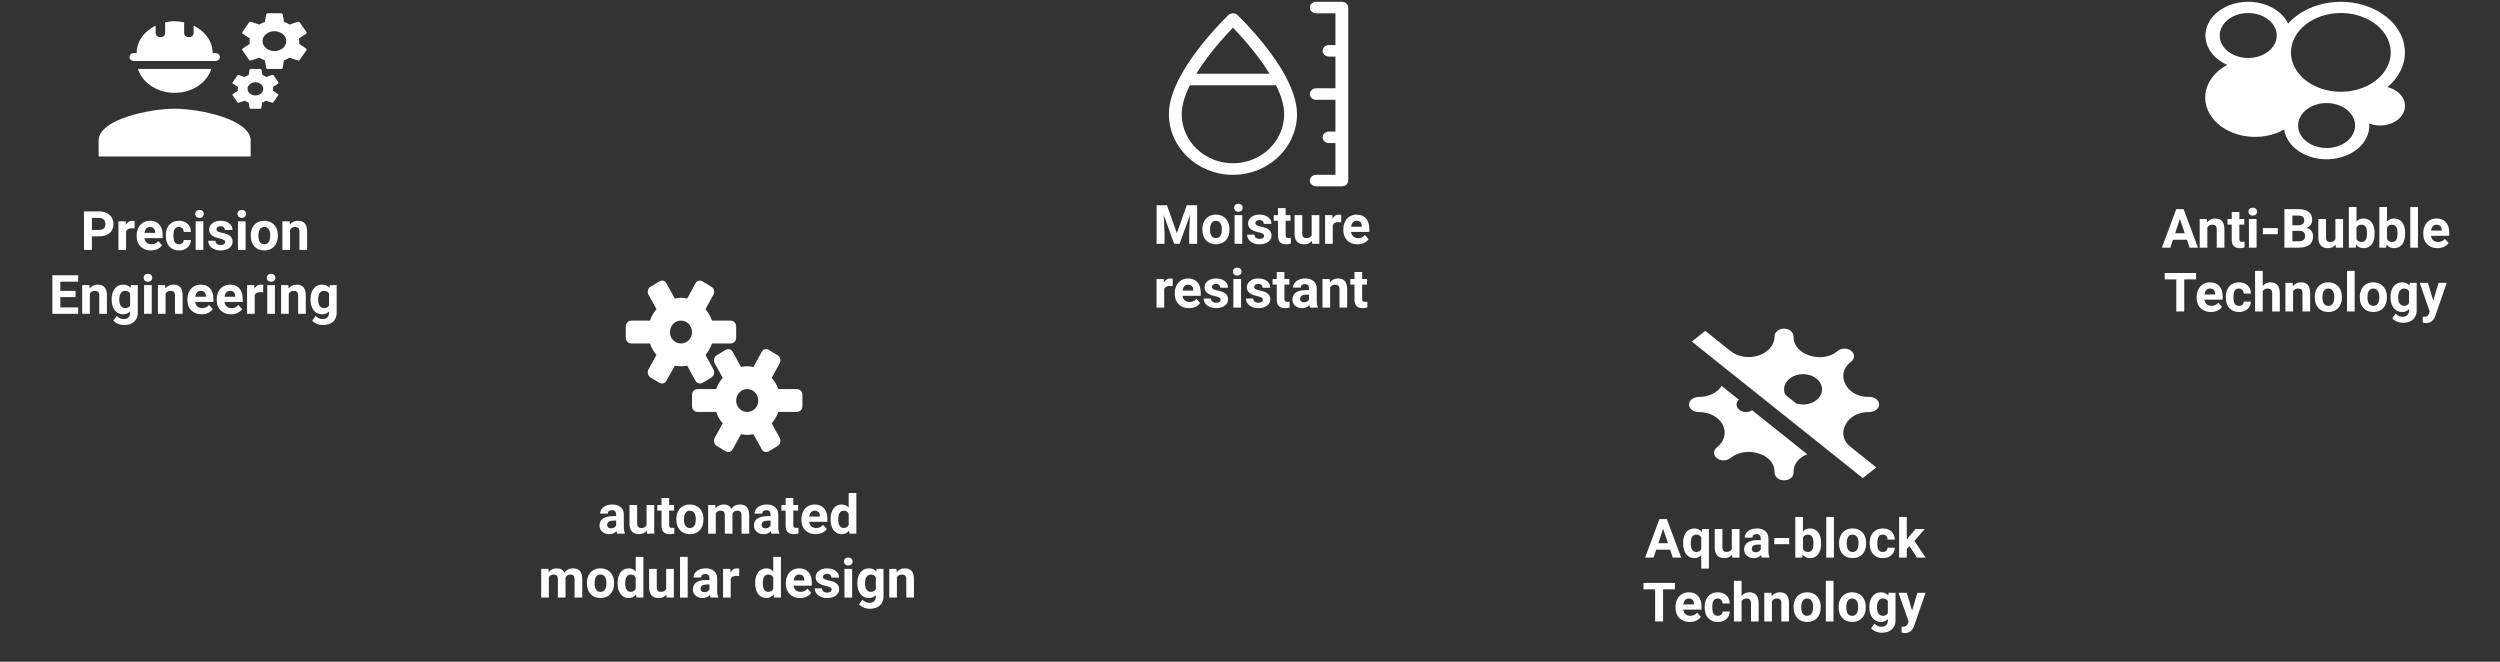 <svg width="1292" height="342" viewBox="0 0 1292 342" fill="none" xmlns="http://www.w3.org/2000/svg">
<rect x="0" y="0" width="1292" height="342" fill="#333333" stroke="none"/>
<path d="M90.254 56.194C77.144 56.194 50.971 61.702 50.971 72.635V80.856H129.538V72.635C129.538 61.702 103.365 56.194 90.254 56.194ZM154.581 22.653C154.63 22.201 154.679 21.749 154.679 21.256C154.679 20.763 154.63 20.31 154.532 19.858L158.165 17.474C158.509 17.269 158.558 16.858 158.362 16.57L154.924 11.597C154.728 11.268 154.237 11.185 153.893 11.268L149.67 12.706C148.786 12.131 147.804 11.679 146.773 11.309L146.135 7.486C146.098 7.313 145.989 7.156 145.827 7.043C145.665 6.93 145.461 6.869 145.251 6.87H138.376C137.934 6.87 137.591 7.116 137.542 7.486L136.903 11.309C135.872 11.679 134.89 12.172 134.006 12.706L129.734 11.268C129.341 11.144 128.899 11.268 128.703 11.597L125.266 16.57C125.069 16.899 125.118 17.269 125.462 17.474L129.096 19.858C128.9 20.783 128.9 21.729 129.096 22.653L125.462 25.037C125.118 25.243 125.069 25.654 125.266 25.942L128.703 30.915C128.899 31.244 129.39 31.326 129.734 31.244L134.006 29.805C134.89 30.381 135.872 30.833 136.903 31.203L137.542 35.025C137.591 35.395 137.934 35.642 138.376 35.642H145.251C145.693 35.642 146.037 35.395 146.086 35.025L146.724 31.203C147.755 30.833 148.737 30.34 149.621 29.805L153.893 31.244C154.286 31.367 154.728 31.244 154.924 30.915L158.362 25.942C158.558 25.613 158.509 25.243 158.165 25.037L154.581 22.653ZM141.814 26.394C140.186 26.394 138.625 25.852 137.473 24.889C136.322 23.925 135.676 22.619 135.676 21.256C135.676 19.893 136.322 18.586 137.473 17.623C138.625 16.659 140.186 16.118 141.814 16.118C143.442 16.118 145.003 16.659 146.154 17.623C147.305 18.586 147.952 19.893 147.952 21.256C147.952 22.619 147.305 23.925 146.154 24.889C145.003 25.852 143.442 26.394 141.814 26.394ZM143.876 42.547L141.421 38.971C141.274 38.725 140.93 38.642 140.684 38.725L137.64 39.752C137.001 39.341 136.314 39.012 135.577 38.766L135.136 36.053C135.085 35.934 134.992 35.83 134.869 35.757C134.746 35.683 134.599 35.643 134.448 35.642H129.538C129.243 35.642 128.997 35.806 128.948 36.094L128.506 38.807C127.77 39.053 127.082 39.423 126.444 39.793L123.4 38.766C123.105 38.684 122.81 38.766 122.663 39.012L120.208 42.588C120.061 42.835 120.11 43.082 120.355 43.246L122.958 44.931C122.909 45.26 122.859 45.589 122.859 45.918C122.859 46.247 122.909 46.617 122.958 46.904L120.355 48.59C120.11 48.754 120.061 49.042 120.208 49.247L122.663 52.823C122.81 53.07 123.154 53.152 123.4 53.07L126.444 52.042C127.082 52.453 127.77 52.782 128.506 53.029L128.948 55.742C128.997 56.029 129.243 56.194 129.538 56.194H134.448C134.743 56.194 135.037 56.029 135.037 55.742L135.479 53.029C136.216 52.782 136.903 52.412 137.542 52.042L140.586 53.07C140.881 53.152 141.175 53.07 141.323 52.823L143.778 49.247C143.925 49.001 143.876 48.754 143.631 48.59L141.077 46.904C141.126 46.575 141.175 46.247 141.175 45.918C141.175 45.589 141.126 45.219 141.077 44.931L143.68 43.246C143.925 43.082 143.974 42.794 143.876 42.547ZM131.993 49.329C129.734 49.329 127.917 47.767 127.917 45.918C127.917 44.027 129.783 42.506 131.993 42.506C134.203 42.506 136.068 44.068 136.068 45.918C136.068 47.809 134.252 49.329 131.993 49.329ZM69.336 31.532H111.222C112.548 31.532 113.628 30.627 113.628 29.518V29.435C113.628 28.901 113.374 28.389 112.923 28.011C112.472 27.634 111.86 27.421 111.222 27.421H109.896C109.896 21.338 105.919 16.118 100.075 13.241V17.145C100.075 18.296 98.995 19.201 97.62 19.201C96.245 19.201 95.165 18.296 95.165 17.145V11.555C93.594 11.227 91.973 10.98 90.254 10.98C88.536 10.98 86.915 11.227 85.344 11.555V17.145C85.344 18.296 84.264 19.201 82.889 19.201C81.514 19.201 80.434 18.296 80.434 17.145V13.241C74.59 16.118 70.613 21.338 70.613 27.421H69.336C69.02 27.421 68.707 27.473 68.415 27.575C68.123 27.676 67.858 27.824 67.635 28.011C67.411 28.198 67.234 28.42 67.113 28.665C66.992 28.909 66.93 29.171 66.93 29.435V29.559C66.93 30.627 68.01 31.532 69.336 31.532ZM90.254 47.973C99.388 47.973 106.999 42.712 109.209 35.642H71.3C73.51 42.712 81.121 47.973 90.254 47.973Z" fill="white"/>
<path d="M47.496 122.149V129.163H43.395V109.257H51.16C52.655 109.257 53.968 109.53 55.098 110.077C56.237 110.624 57.112 111.403 57.723 112.415C58.334 113.417 58.639 114.561 58.639 115.846C58.639 117.797 57.969 119.337 56.629 120.468C55.298 121.589 53.453 122.149 51.092 122.149H47.496ZM47.496 118.827H51.16C52.245 118.827 53.07 118.572 53.635 118.061C54.209 117.551 54.496 116.822 54.496 115.874C54.496 114.899 54.209 114.11 53.635 113.509C53.061 112.907 52.268 112.597 51.256 112.579H47.496V118.827ZM69.522 118.075C68.984 118.002 68.51 117.966 68.1 117.966C66.605 117.966 65.625 118.471 65.16 119.483V129.163H61.209V114.37H64.942L65.051 116.134C65.844 114.775 66.942 114.096 68.346 114.096C68.783 114.096 69.194 114.156 69.576 114.274L69.522 118.075ZM77.971 129.436C75.802 129.436 74.033 128.771 72.666 127.44C71.308 126.109 70.629 124.337 70.629 122.122V121.739C70.629 120.253 70.916 118.927 71.49 117.76C72.065 116.585 72.876 115.682 73.924 115.053C74.981 114.415 76.184 114.096 77.533 114.096C79.557 114.096 81.147 114.734 82.305 116.01C83.472 117.287 84.055 119.096 84.055 121.438V123.052H74.635C74.763 124.018 75.145 124.792 75.783 125.376C76.431 125.959 77.246 126.251 78.231 126.251C79.753 126.251 80.942 125.699 81.799 124.596L83.74 126.77C83.148 127.609 82.346 128.265 81.334 128.739C80.323 129.204 79.201 129.436 77.971 129.436ZM77.52 117.296C76.736 117.296 76.098 117.56 75.606 118.089C75.123 118.617 74.813 119.374 74.676 120.358H80.172V120.044C80.154 119.169 79.917 118.494 79.461 118.02C79.005 117.537 78.358 117.296 77.52 117.296ZM92.463 126.251C93.192 126.251 93.785 126.05 94.24 125.649C94.696 125.248 94.933 124.715 94.951 124.05H98.656C98.647 125.052 98.374 125.973 97.836 126.811C97.298 127.641 96.56 128.288 95.621 128.753C94.692 129.208 93.662 129.436 92.531 129.436C90.417 129.436 88.749 128.766 87.528 127.427C86.306 126.078 85.696 124.218 85.696 121.848V121.589C85.696 119.31 86.302 117.492 87.514 116.134C88.726 114.775 90.39 114.096 92.504 114.096C94.354 114.096 95.835 114.625 96.948 115.682C98.069 116.731 98.638 118.13 98.656 119.88H94.951C94.933 119.114 94.696 118.494 94.24 118.02C93.785 117.537 93.183 117.296 92.436 117.296C91.515 117.296 90.818 117.633 90.344 118.307C89.879 118.973 89.647 120.057 89.647 121.561V121.971C89.647 123.494 89.879 124.587 90.344 125.253C90.809 125.918 91.515 126.251 92.463 126.251ZM105.082 129.163H101.117V114.37H105.082V129.163ZM100.885 110.542C100.885 109.949 101.081 109.462 101.473 109.079C101.874 108.696 102.416 108.505 103.1 108.505C103.774 108.505 104.312 108.696 104.713 109.079C105.114 109.462 105.315 109.949 105.315 110.542C105.315 111.143 105.11 111.635 104.699 112.018C104.298 112.401 103.765 112.593 103.1 112.593C102.434 112.593 101.897 112.401 101.487 112.018C101.086 111.635 100.885 111.143 100.885 110.542ZM116.362 125.075C116.362 124.592 116.12 124.214 115.637 123.94C115.163 123.658 114.397 123.407 113.34 123.188C109.822 122.45 108.063 120.955 108.063 118.704C108.063 117.391 108.605 116.298 109.69 115.423C110.783 114.538 112.21 114.096 113.969 114.096C115.847 114.096 117.346 114.538 118.467 115.423C119.597 116.307 120.162 117.455 120.162 118.868H116.211C116.211 118.303 116.029 117.838 115.664 117.473C115.3 117.1 114.73 116.913 113.955 116.913C113.29 116.913 112.775 117.063 112.41 117.364C112.046 117.665 111.864 118.048 111.864 118.512C111.864 118.95 112.069 119.305 112.479 119.579C112.898 119.843 113.6 120.076 114.584 120.276C115.569 120.468 116.398 120.686 117.073 120.932C119.16 121.698 120.203 123.024 120.203 124.911C120.203 126.26 119.625 127.354 118.467 128.192C117.309 129.022 115.815 129.436 113.983 129.436C112.743 129.436 111.64 129.218 110.674 128.78C109.717 128.333 108.965 127.727 108.418 126.962C107.871 126.187 107.598 125.353 107.598 124.46H111.344C111.38 125.162 111.64 125.699 112.123 126.073C112.606 126.447 113.253 126.634 114.065 126.634C114.821 126.634 115.391 126.492 115.774 126.21C116.166 125.918 116.362 125.54 116.362 125.075ZM126.93 129.163H122.965V114.37H126.93V129.163ZM122.733 110.542C122.733 109.949 122.929 109.462 123.321 109.079C123.722 108.696 124.264 108.505 124.948 108.505C125.622 108.505 126.16 108.696 126.561 109.079C126.962 109.462 127.162 109.949 127.162 110.542C127.162 111.143 126.957 111.635 126.547 112.018C126.146 112.401 125.613 112.593 124.948 112.593C124.282 112.593 123.744 112.401 123.334 112.018C122.933 111.635 122.733 111.143 122.733 110.542ZM129.582 121.63C129.582 120.162 129.865 118.854 130.43 117.706C130.995 116.557 131.806 115.669 132.864 115.04C133.93 114.411 135.165 114.096 136.569 114.096C138.565 114.096 140.192 114.707 141.449 115.928C142.716 117.15 143.423 118.809 143.569 120.905L143.596 121.917C143.596 124.186 142.962 126.009 141.696 127.385C140.429 128.753 138.729 129.436 136.596 129.436C134.463 129.436 132.759 128.753 131.483 127.385C130.216 126.018 129.582 124.159 129.582 121.807V121.63ZM133.533 121.917C133.533 123.32 133.798 124.396 134.326 125.143C134.855 125.882 135.612 126.251 136.596 126.251C137.553 126.251 138.3 125.886 138.838 125.157C139.376 124.419 139.645 123.243 139.645 121.63C139.645 120.253 139.376 119.187 138.838 118.43C138.3 117.674 137.544 117.296 136.569 117.296C135.602 117.296 134.855 117.674 134.326 118.43C133.798 119.178 133.533 120.34 133.533 121.917ZM149.666 114.37L149.789 116.079C150.847 114.757 152.264 114.096 154.041 114.096C155.609 114.096 156.776 114.557 157.541 115.477C158.307 116.398 158.699 117.774 158.717 119.606V129.163H154.766V119.702C154.766 118.863 154.584 118.257 154.219 117.884C153.854 117.501 153.248 117.309 152.401 117.309C151.289 117.309 150.455 117.783 149.899 118.731V129.163H145.948V114.37H149.666ZM39.053 153.536H31.178V158.868H40.42V162.163H27.076V142.257H40.393V145.579H31.178V150.323H39.053V153.536ZM46.203 147.37L46.326 149.079C47.384 147.757 48.801 147.096 50.578 147.096C52.146 147.096 53.313 147.557 54.078 148.477C54.844 149.398 55.236 150.774 55.254 152.606V162.163H51.303V152.702C51.303 151.863 51.121 151.257 50.756 150.884C50.392 150.501 49.785 150.309 48.938 150.309C47.826 150.309 46.992 150.783 46.436 151.731V162.163H42.485V147.37H46.203ZM57.688 154.657C57.688 152.387 58.225 150.56 59.301 149.175C60.386 147.789 61.844 147.096 63.676 147.096C65.298 147.096 66.561 147.652 67.463 148.764L67.627 147.37H71.209V161.671C71.209 162.965 70.913 164.091 70.321 165.048C69.737 166.005 68.912 166.734 67.846 167.235C66.779 167.736 65.531 167.987 64.1 167.987C63.015 167.987 61.958 167.768 60.928 167.331C59.898 166.902 59.119 166.346 58.59 165.663L60.34 163.257C61.325 164.359 62.519 164.911 63.922 164.911C64.97 164.911 65.786 164.628 66.369 164.063C66.953 163.507 67.244 162.714 67.244 161.684V160.891C66.333 161.921 65.134 162.436 63.649 162.436C61.871 162.436 60.431 161.744 59.328 160.358C58.235 158.964 57.688 157.118 57.688 154.821V154.657ZM61.639 154.944C61.639 156.284 61.908 157.337 62.446 158.102C62.983 158.859 63.722 159.237 64.66 159.237C65.864 159.237 66.725 158.786 67.244 157.884V151.663C66.716 150.76 65.864 150.309 64.688 150.309C63.74 150.309 62.992 150.697 62.446 151.471C61.908 152.246 61.639 153.404 61.639 154.944ZM78.428 162.163H74.463V147.37H78.428V162.163ZM74.231 143.542C74.231 142.949 74.427 142.462 74.819 142.079C75.22 141.696 75.762 141.505 76.446 141.505C77.12 141.505 77.658 141.696 78.059 142.079C78.46 142.462 78.66 142.949 78.66 143.542C78.66 144.143 78.455 144.635 78.045 145.018C77.644 145.401 77.111 145.593 76.446 145.593C75.78 145.593 75.242 145.401 74.832 145.018C74.431 144.635 74.231 144.143 74.231 143.542ZM85.332 147.37L85.455 149.079C86.513 147.757 87.93 147.096 89.707 147.096C91.275 147.096 92.442 147.557 93.207 148.477C93.973 149.398 94.365 150.774 94.383 152.606V162.163H90.432V152.702C90.432 151.863 90.25 151.257 89.885 150.884C89.52 150.501 88.914 150.309 88.067 150.309C86.955 150.309 86.121 150.783 85.565 151.731V162.163H81.614V147.37H85.332ZM104.199 162.436C102.03 162.436 100.262 161.771 98.895 160.44C97.537 159.109 96.858 157.337 96.858 155.122V154.739C96.858 153.253 97.145 151.927 97.719 150.76C98.293 149.585 99.104 148.682 100.153 148.053C101.21 147.415 102.413 147.096 103.762 147.096C105.785 147.096 107.376 147.734 108.533 149.01C109.7 150.287 110.283 152.096 110.283 154.438V156.052H100.864C100.991 157.018 101.374 157.792 102.012 158.376C102.659 158.959 103.475 159.251 104.459 159.251C105.981 159.251 107.171 158.699 108.028 157.596L109.969 159.77C109.377 160.609 108.574 161.265 107.563 161.739C106.551 162.204 105.43 162.436 104.199 162.436ZM103.748 150.296C102.964 150.296 102.326 150.56 101.834 151.089C101.351 151.617 101.041 152.374 100.905 153.358H106.401V153.044C106.382 152.169 106.145 151.494 105.69 151.02C105.234 150.537 104.587 150.296 103.748 150.296ZM119.348 162.436C117.179 162.436 115.41 161.771 114.043 160.44C112.685 159.109 112.006 157.337 112.006 155.122V154.739C112.006 153.253 112.293 151.927 112.867 150.76C113.442 149.585 114.253 148.682 115.301 148.053C116.358 147.415 117.561 147.096 118.91 147.096C120.934 147.096 122.524 147.734 123.682 149.01C124.849 150.287 125.432 152.096 125.432 154.438V156.052H116.012C116.14 157.018 116.522 157.792 117.16 158.376C117.808 158.959 118.623 159.251 119.608 159.251C121.13 159.251 122.319 158.699 123.176 157.596L125.117 159.77C124.525 160.609 123.723 161.265 122.711 161.739C121.699 162.204 120.578 162.436 119.348 162.436ZM118.897 150.296C118.113 150.296 117.475 150.56 116.983 151.089C116.5 151.617 116.19 152.374 116.053 153.358H121.549V153.044C121.531 152.169 121.294 151.494 120.838 151.02C120.382 150.537 119.735 150.296 118.897 150.296ZM136 151.075C135.462 151.002 134.989 150.966 134.578 150.966C133.084 150.966 132.104 151.471 131.639 152.483V162.163H127.688V147.37H131.42L131.53 149.134C132.323 147.775 133.421 147.096 134.824 147.096C135.262 147.096 135.672 147.156 136.055 147.274L136 151.075ZM142.084 162.163H138.119V147.37H142.084V162.163ZM137.887 143.542C137.887 142.949 138.083 142.462 138.475 142.079C138.876 141.696 139.418 141.505 140.102 141.505C140.776 141.505 141.314 141.696 141.715 142.079C142.116 142.462 142.317 142.949 142.317 143.542C142.317 144.143 142.112 144.635 141.701 145.018C141.3 145.401 140.767 145.593 140.102 145.593C139.436 145.593 138.899 145.401 138.489 145.018C138.087 144.635 137.887 144.143 137.887 143.542ZM148.989 147.37L149.112 149.079C150.169 147.757 151.586 147.096 153.364 147.096C154.931 147.096 156.098 147.557 156.864 148.477C157.629 149.398 158.021 150.774 158.039 152.606V162.163H154.088V152.702C154.088 151.863 153.906 151.257 153.541 150.884C153.177 150.501 152.571 150.309 151.723 150.309C150.611 150.309 149.777 150.783 149.221 151.731V162.163H145.27V147.37H148.989ZM160.473 154.657C160.473 152.387 161.011 150.56 162.086 149.175C163.171 147.789 164.629 147.096 166.461 147.096C168.084 147.096 169.346 147.652 170.248 148.764L170.412 147.37H173.994V161.671C173.994 162.965 173.698 164.091 173.106 165.048C172.522 166.005 171.698 166.734 170.631 167.235C169.565 167.736 168.316 167.987 166.885 167.987C165.8 167.987 164.743 167.768 163.713 167.331C162.683 166.902 161.904 166.346 161.375 165.663L163.125 163.257C164.11 164.359 165.304 164.911 166.707 164.911C167.755 164.911 168.571 164.628 169.155 164.063C169.738 163.507 170.03 162.714 170.03 161.684V160.891C169.118 161.921 167.92 162.436 166.434 162.436C164.656 162.436 163.216 161.744 162.114 160.358C161.02 158.964 160.473 157.118 160.473 154.821V154.657ZM164.424 154.944C164.424 156.284 164.693 157.337 165.231 158.102C165.768 158.859 166.507 159.237 167.446 159.237C168.649 159.237 169.51 158.786 170.03 157.884V151.663C169.501 150.76 168.649 150.309 167.473 150.309C166.525 150.309 165.778 150.697 165.231 151.471C164.693 152.246 164.424 153.404 164.424 154.944Z" fill="white"/>
<path d="M603.092 106.077L608.205 120.514L613.291 106.077H618.678V125.983H614.562V120.542L614.973 111.149L609.6 125.983H606.783L601.424 111.163L601.834 120.542V125.983H597.732V106.077H603.092ZM621.385 118.45C621.385 116.983 621.667 115.675 622.232 114.526C622.797 113.378 623.609 112.489 624.666 111.86C625.732 111.231 626.967 110.917 628.371 110.917C630.367 110.917 631.994 111.527 633.252 112.749C634.519 113.97 635.225 115.629 635.371 117.725L635.398 118.737C635.398 121.007 634.765 122.83 633.498 124.206C632.231 125.573 630.531 126.257 628.398 126.257C626.266 126.257 624.561 125.573 623.285 124.206C622.018 122.839 621.385 120.979 621.385 118.628V118.45ZM625.336 118.737C625.336 120.141 625.6 121.216 626.129 121.964C626.658 122.702 627.414 123.071 628.398 123.071C629.355 123.071 630.103 122.706 630.641 121.977C631.178 121.239 631.447 120.063 631.447 118.45C631.447 117.074 631.178 116.007 630.641 115.251C630.103 114.494 629.346 114.116 628.371 114.116C627.405 114.116 626.658 114.494 626.129 115.251C625.6 115.998 625.336 117.16 625.336 118.737ZM642.002 125.983H638.037V111.19H642.002V125.983ZM637.805 107.362C637.805 106.77 638.001 106.282 638.393 105.899C638.794 105.516 639.336 105.325 640.02 105.325C640.694 105.325 641.232 105.516 641.633 105.899C642.034 106.282 642.234 106.77 642.234 107.362C642.234 107.964 642.029 108.456 641.619 108.839C641.218 109.221 640.685 109.413 640.02 109.413C639.354 109.413 638.816 109.221 638.406 108.839C638.005 108.456 637.805 107.964 637.805 107.362ZM653.281 121.895C653.281 121.412 653.04 121.034 652.557 120.76C652.083 120.478 651.317 120.227 650.26 120.009C646.742 119.27 644.982 117.775 644.982 115.524C644.982 114.212 645.525 113.118 646.609 112.243C647.703 111.359 649.13 110.917 650.889 110.917C652.766 110.917 654.266 111.359 655.387 112.243C656.517 113.127 657.082 114.275 657.082 115.688H653.131C653.131 115.123 652.949 114.658 652.584 114.294C652.219 113.92 651.65 113.733 650.875 113.733C650.21 113.733 649.695 113.884 649.33 114.184C648.965 114.485 648.783 114.868 648.783 115.333C648.783 115.77 648.988 116.126 649.398 116.399C649.818 116.663 650.52 116.896 651.504 117.096C652.488 117.288 653.318 117.507 653.992 117.753C656.079 118.518 657.123 119.844 657.123 121.731C657.123 123.08 656.544 124.174 655.387 125.012C654.229 125.842 652.734 126.257 650.902 126.257C649.663 126.257 648.56 126.038 647.594 125.6C646.637 125.154 645.885 124.548 645.338 123.782C644.791 123.007 644.518 122.173 644.518 121.28H648.264C648.3 121.982 648.56 122.52 649.043 122.893C649.526 123.267 650.173 123.454 650.984 123.454C651.741 123.454 652.311 123.313 652.693 123.03C653.085 122.738 653.281 122.36 653.281 121.895ZM664.41 107.553V111.19H666.939V114.089H664.41V121.471C664.41 122.018 664.515 122.41 664.725 122.647C664.934 122.884 665.335 123.003 665.928 123.003C666.365 123.003 666.753 122.971 667.09 122.907V125.901C666.315 126.138 665.518 126.257 664.697 126.257C661.926 126.257 660.514 124.858 660.459 122.059V114.089H658.299V111.19H660.459V107.553H664.41ZM678 124.479C677.025 125.664 675.676 126.257 673.953 126.257C672.367 126.257 671.155 125.801 670.316 124.889C669.487 123.978 669.063 122.643 669.045 120.884V111.19H672.996V120.747C672.996 122.287 673.698 123.057 675.102 123.057C676.441 123.057 677.362 122.593 677.863 121.663V111.19H681.828V125.983H678.109L678 124.479ZM693.121 114.895C692.583 114.822 692.109 114.786 691.699 114.786C690.204 114.786 689.225 115.292 688.76 116.303V125.983H684.809V111.19H688.541L688.65 112.954C689.443 111.596 690.542 110.917 691.945 110.917C692.383 110.917 692.793 110.976 693.176 111.094L693.121 114.895ZM701.57 126.257C699.401 126.257 697.633 125.591 696.266 124.26C694.908 122.93 694.228 121.157 694.228 118.942V118.559C694.228 117.074 694.516 115.747 695.09 114.581C695.664 113.405 696.475 112.503 697.523 111.874C698.581 111.236 699.784 110.917 701.133 110.917C703.156 110.917 704.747 111.555 705.904 112.831C707.071 114.107 707.654 115.916 707.654 118.259V119.872H698.234C698.362 120.838 698.745 121.613 699.383 122.196C700.03 122.779 700.846 123.071 701.83 123.071C703.352 123.071 704.542 122.52 705.398 121.417L707.34 123.591C706.747 124.429 705.945 125.085 704.934 125.559C703.922 126.024 702.801 126.257 701.57 126.257ZM701.119 114.116C700.335 114.116 699.697 114.38 699.205 114.909C698.722 115.438 698.412 116.194 698.275 117.178H703.771V116.864C703.753 115.989 703.516 115.315 703.061 114.841C702.605 114.358 701.958 114.116 701.119 114.116ZM606.01 147.895C605.472 147.822 604.998 147.786 604.588 147.786C603.093 147.786 602.113 148.292 601.648 149.303V158.983H597.697V144.19H601.43L601.539 145.954C602.332 144.596 603.43 143.917 604.834 143.917C605.271 143.917 605.682 143.976 606.064 144.094L606.01 147.895ZM614.459 159.257C612.29 159.257 610.521 158.591 609.154 157.26C607.796 155.93 607.117 154.157 607.117 151.942V151.559C607.117 150.074 607.404 148.747 607.978 147.581C608.553 146.405 609.364 145.503 610.412 144.874C611.469 144.236 612.672 143.917 614.021 143.917C616.045 143.917 617.635 144.555 618.793 145.831C619.96 147.107 620.543 148.916 620.543 151.259V152.872H611.123C611.251 153.838 611.633 154.613 612.271 155.196C612.919 155.779 613.734 156.071 614.719 156.071C616.241 156.071 617.43 155.52 618.287 154.417L620.228 156.591C619.636 157.429 618.834 158.085 617.822 158.559C616.811 159.024 615.689 159.257 614.459 159.257ZM614.008 147.116C613.224 147.116 612.586 147.38 612.094 147.909C611.611 148.438 611.301 149.194 611.164 150.178H616.66V149.864C616.642 148.989 616.405 148.315 615.949 147.841C615.493 147.358 614.846 147.116 614.008 147.116ZM630.811 154.895C630.811 154.412 630.569 154.034 630.086 153.76C629.612 153.478 628.846 153.227 627.789 153.009C624.271 152.27 622.512 150.775 622.512 148.524C622.512 147.212 623.054 146.118 624.139 145.243C625.232 144.359 626.659 143.917 628.418 143.917C630.296 143.917 631.795 144.359 632.916 145.243C634.046 146.127 634.611 147.275 634.611 148.688H630.66C630.66 148.123 630.478 147.658 630.113 147.294C629.749 146.92 629.179 146.733 628.404 146.733C627.739 146.733 627.224 146.884 626.859 147.184C626.495 147.485 626.312 147.868 626.312 148.333C626.312 148.77 626.518 149.126 626.928 149.399C627.347 149.663 628.049 149.896 629.033 150.096C630.018 150.288 630.847 150.507 631.521 150.753C633.609 151.518 634.652 152.844 634.652 154.731C634.652 156.08 634.074 157.174 632.916 158.012C631.758 158.842 630.264 159.257 628.432 159.257C627.192 159.257 626.089 159.038 625.123 158.6C624.166 158.154 623.414 157.548 622.867 156.782C622.32 156.007 622.047 155.173 622.047 154.28H625.793C625.829 154.982 626.089 155.52 626.572 155.893C627.055 156.267 627.702 156.454 628.514 156.454C629.27 156.454 629.84 156.313 630.223 156.03C630.615 155.738 630.811 155.36 630.811 154.895ZM641.379 158.983H637.414V144.19H641.379V158.983ZM637.182 140.362C637.182 139.77 637.378 139.282 637.77 138.899C638.171 138.516 638.713 138.325 639.396 138.325C640.071 138.325 640.609 138.516 641.01 138.899C641.411 139.282 641.611 139.77 641.611 140.362C641.611 140.964 641.406 141.456 640.996 141.839C640.595 142.221 640.062 142.413 639.396 142.413C638.731 142.413 638.193 142.221 637.783 141.839C637.382 141.456 637.182 140.964 637.182 140.362ZM652.658 154.895C652.658 154.412 652.417 154.034 651.934 153.76C651.46 153.478 650.694 153.227 649.637 153.009C646.118 152.27 644.359 150.775 644.359 148.524C644.359 147.212 644.902 146.118 645.986 145.243C647.08 144.359 648.506 143.917 650.266 143.917C652.143 143.917 653.643 144.359 654.764 145.243C655.894 146.127 656.459 147.275 656.459 148.688H652.508C652.508 148.123 652.325 147.658 651.961 147.294C651.596 146.92 651.027 146.733 650.252 146.733C649.587 146.733 649.072 146.884 648.707 147.184C648.342 147.485 648.16 147.868 648.16 148.333C648.16 148.77 648.365 149.126 648.775 149.399C649.195 149.663 649.896 149.896 650.881 150.096C651.865 150.288 652.695 150.507 653.369 150.753C655.456 151.518 656.5 152.844 656.5 154.731C656.5 156.08 655.921 157.174 654.764 158.012C653.606 158.842 652.111 159.257 650.279 159.257C649.04 159.257 647.937 159.038 646.971 158.6C646.014 158.154 645.262 157.548 644.715 156.782C644.168 156.007 643.895 155.173 643.895 154.28H647.641C647.677 154.982 647.937 155.52 648.42 155.893C648.903 156.267 649.55 156.454 650.361 156.454C651.118 156.454 651.687 156.313 652.07 156.03C652.462 155.738 652.658 155.36 652.658 154.895ZM663.787 140.553V144.19H666.316V147.089H663.787V154.471C663.787 155.018 663.892 155.41 664.102 155.647C664.311 155.884 664.712 156.003 665.305 156.003C665.742 156.003 666.13 155.971 666.467 155.907V158.901C665.692 159.138 664.895 159.257 664.074 159.257C661.303 159.257 659.891 157.858 659.836 155.059V147.089H657.676V144.19H659.836V140.553H663.787ZM677.09 158.983C676.908 158.628 676.775 158.186 676.693 157.657C675.736 158.723 674.492 159.257 672.961 159.257C671.512 159.257 670.309 158.837 669.352 157.999C668.404 157.16 667.93 156.103 667.93 154.827C667.93 153.259 668.508 152.056 669.666 151.218C670.833 150.379 672.514 149.955 674.711 149.946H676.529V149.098C676.529 148.415 676.352 147.868 675.996 147.458C675.65 147.048 675.098 146.843 674.342 146.843C673.676 146.843 673.152 147.002 672.77 147.321C672.396 147.64 672.209 148.078 672.209 148.634H668.258C668.258 147.777 668.522 146.984 669.051 146.255C669.579 145.525 670.327 144.956 671.293 144.546C672.259 144.126 673.344 143.917 674.547 143.917C676.37 143.917 677.814 144.377 678.881 145.298C679.956 146.209 680.494 147.494 680.494 149.153V155.565C680.503 156.969 680.699 158.031 681.082 158.751V158.983H677.09ZM673.822 156.235C674.406 156.235 674.943 156.108 675.436 155.852C675.928 155.588 676.292 155.237 676.529 154.8V152.257H675.053C673.075 152.257 672.022 152.94 671.895 154.307L671.881 154.54C671.881 155.032 672.054 155.438 672.4 155.757C672.747 156.076 673.221 156.235 673.822 156.235ZM687.166 144.19L687.289 145.899C688.346 144.578 689.764 143.917 691.541 143.917C693.109 143.917 694.275 144.377 695.041 145.298C695.807 146.218 696.199 147.594 696.217 149.427V158.983H692.266V149.522C692.266 148.684 692.083 148.078 691.719 147.704C691.354 147.321 690.748 147.13 689.9 147.13C688.788 147.13 687.954 147.604 687.398 148.552V158.983H683.447V144.19H687.166ZM703.955 140.553V144.19H706.484V147.089H703.955V154.471C703.955 155.018 704.06 155.41 704.27 155.647C704.479 155.884 704.88 156.003 705.473 156.003C705.91 156.003 706.297 155.971 706.635 155.907V158.901C705.86 159.138 705.062 159.257 704.242 159.257C701.471 159.257 700.059 157.858 700.004 155.059V147.089H697.844V144.19H700.004V140.553H703.955Z" fill="white"/>
<g clip-path="url(#clip0)">
<path d="M680.223 0.919C679.345 0.919 678.503 1.233 677.882 1.792C677.261 2.351 676.912 3.109 676.912 3.9C676.912 4.69 677.261 5.448 677.882 6.007C678.503 6.566 679.345 6.88 680.223 6.88H690.154V23.274H686.844C685.966 23.274 685.124 23.588 684.503 24.147C683.882 24.706 683.533 25.465 683.533 26.255C683.533 27.046 683.882 27.804 684.503 28.363C685.124 28.922 685.966 29.236 686.844 29.236H690.154V45.63H680.223C679.345 45.63 678.503 45.944 677.882 46.503C677.261 47.062 676.912 47.82 676.912 48.61C676.912 49.401 677.261 50.159 677.882 50.718C678.503 51.277 679.345 51.591 680.223 51.591H690.154V67.985H686.844C685.966 67.985 685.124 68.299 684.503 68.858C683.882 69.417 683.533 70.175 683.533 70.966C683.533 71.756 683.882 72.514 684.503 73.073C685.124 73.632 685.966 73.946 686.844 73.946H690.154V90.34H680.223C679.345 90.34 678.503 90.654 677.882 91.213C677.261 91.772 676.912 92.531 676.912 93.321C676.912 94.112 677.261 94.87 677.882 95.429C678.503 95.988 679.345 96.302 680.223 96.302H693.464C694.342 96.302 695.184 95.988 695.805 95.429C696.426 94.87 696.775 94.112 696.775 93.321V3.9C696.775 3.109 696.426 2.351 695.805 1.792C695.184 1.233 694.342 0.919 693.464 0.919L680.223 0.919ZM637.188 9.861L639.598 7.816C639.288 7.52 638.915 7.285 638.5 7.123C638.086 6.962 637.639 6.879 637.188 6.879C636.736 6.879 636.29 6.962 635.875 7.123C635.461 7.285 635.087 7.52 634.778 7.816L634.765 7.828L634.725 7.87L634.579 8.007L634.05 8.532C631.122 11.457 628.309 14.473 625.615 17.575C620.523 23.435 614.267 31.436 609.824 39.793C606.52 46.011 604.084 52.676 604.084 58.941C604.084 76.116 618.729 90.34 637.188 90.34C655.647 90.34 670.292 76.116 670.292 58.941C670.292 52.682 667.855 46.011 664.551 39.793C660.109 31.436 653.852 23.435 648.761 17.575C645.905 14.288 642.914 11.096 639.796 8.007L639.651 7.87L639.611 7.828L639.598 7.822L637.188 9.861ZM637.188 9.861L634.778 7.816L637.188 9.861ZM637.082 14.428L637.188 14.314L637.294 14.428C638.883 16.061 641.081 18.404 643.544 21.247C647.589 25.903 652.283 31.835 656.13 38.1H618.252C622.092 31.835 626.793 25.903 630.832 21.247C633.301 18.404 635.506 16.061 637.089 14.428H637.082ZM610.705 58.941C610.705 54.441 612.32 49.332 614.929 44.062H659.447C662.062 49.332 663.671 54.441 663.671 58.941C663.671 73.153 651.634 84.379 637.188 84.379C622.741 84.379 610.705 73.153 610.705 58.941Z" fill="white"/>
</g>
<path d="M318.982 275.791C318.8 275.436 318.668 274.993 318.586 274.465C317.629 275.531 316.385 276.064 314.853 276.064C313.404 276.064 312.201 275.645 311.244 274.807C310.296 273.968 309.822 272.911 309.822 271.635C309.822 270.067 310.401 268.864 311.559 268.025C312.725 267.187 314.407 266.763 316.603 266.754H318.422V265.906C318.422 265.223 318.244 264.676 317.889 264.266C317.542 263.855 316.991 263.65 316.234 263.65C315.569 263.65 315.045 263.81 314.662 264.129C314.288 264.448 314.102 264.885 314.102 265.441H310.15C310.15 264.585 310.415 263.792 310.943 263.062C311.472 262.333 312.219 261.764 313.186 261.354C314.152 260.934 315.236 260.725 316.439 260.725C318.262 260.725 319.707 261.185 320.773 262.105C321.849 263.017 322.387 264.302 322.387 265.961V272.373C322.396 273.777 322.592 274.839 322.975 275.559V275.791H318.982ZM315.715 273.043C316.298 273.043 316.836 272.915 317.328 272.66C317.82 272.396 318.185 272.045 318.422 271.607V269.064H316.945C314.967 269.064 313.915 269.748 313.787 271.115L313.773 271.348C313.773 271.84 313.947 272.245 314.293 272.564C314.639 272.883 315.113 273.043 315.715 273.043ZM334.281 274.287C333.306 275.472 331.957 276.064 330.234 276.064C328.648 276.064 327.436 275.609 326.598 274.697C325.768 273.786 325.344 272.451 325.326 270.691V260.998H329.277V270.555C329.277 272.095 329.979 272.865 331.383 272.865C332.723 272.865 333.643 272.4 334.145 271.471V260.998H338.109V275.791H334.391L334.281 274.287ZM345.82 257.361V260.998H348.35V263.896H345.82V271.279C345.82 271.826 345.925 272.218 346.135 272.455C346.344 272.692 346.745 272.811 347.338 272.811C347.775 272.811 348.163 272.779 348.5 272.715V275.709C347.725 275.946 346.928 276.064 346.107 276.064C343.337 276.064 341.924 274.665 341.869 271.867V263.896H339.709V260.998H341.869V257.361H345.82ZM349.525 268.258C349.525 266.79 349.808 265.482 350.373 264.334C350.938 263.186 351.749 262.297 352.807 261.668C353.873 261.039 355.108 260.725 356.512 260.725C358.508 260.725 360.135 261.335 361.393 262.557C362.659 263.778 363.366 265.437 363.512 267.533L363.539 268.545C363.539 270.814 362.906 272.637 361.639 274.014C360.372 275.381 358.672 276.064 356.539 276.064C354.406 276.064 352.702 275.381 351.426 274.014C350.159 272.646 349.525 270.787 349.525 268.436V268.258ZM353.477 268.545C353.477 269.949 353.741 271.024 354.27 271.771C354.798 272.51 355.555 272.879 356.539 272.879C357.496 272.879 358.243 272.514 358.781 271.785C359.319 271.047 359.588 269.871 359.588 268.258C359.588 266.882 359.319 265.815 358.781 265.059C358.243 264.302 357.487 263.924 356.512 263.924C355.546 263.924 354.798 264.302 354.27 265.059C353.741 265.806 353.477 266.968 353.477 268.545ZM369.678 260.998L369.801 262.652C370.849 261.367 372.266 260.725 374.053 260.725C375.958 260.725 377.266 261.477 377.977 262.98C379.016 261.477 380.497 260.725 382.42 260.725C384.024 260.725 385.218 261.194 386.002 262.133C386.786 263.062 387.178 264.466 387.178 266.344V275.791H383.213V266.357C383.213 265.519 383.049 264.908 382.721 264.525C382.393 264.133 381.814 263.938 380.984 263.938C379.799 263.938 378.979 264.503 378.523 265.633L378.537 275.791H374.586V266.371C374.586 265.514 374.417 264.895 374.08 264.512C373.743 264.129 373.169 263.938 372.357 263.938C371.236 263.938 370.425 264.402 369.924 265.332V275.791H365.973V260.998H369.678ZM398.799 275.791C398.617 275.436 398.484 274.993 398.402 274.465C397.445 275.531 396.201 276.064 394.67 276.064C393.221 276.064 392.018 275.645 391.061 274.807C390.113 273.968 389.639 272.911 389.639 271.635C389.639 270.067 390.217 268.864 391.375 268.025C392.542 267.187 394.223 266.763 396.42 266.754H398.238V265.906C398.238 265.223 398.061 264.676 397.705 264.266C397.359 263.855 396.807 263.65 396.051 263.65C395.385 263.65 394.861 263.81 394.478 264.129C394.105 264.448 393.918 264.885 393.918 265.441H389.967C389.967 264.585 390.231 263.792 390.76 263.062C391.288 262.333 392.036 261.764 393.002 261.354C393.968 260.934 395.053 260.725 396.256 260.725C398.079 260.725 399.523 261.185 400.59 262.105C401.665 263.017 402.203 264.302 402.203 265.961V272.373C402.212 273.777 402.408 274.839 402.791 275.559V275.791H398.799ZM395.531 273.043C396.115 273.043 396.652 272.915 397.145 272.66C397.637 272.396 398.001 272.045 398.238 271.607V269.064H396.762C394.784 269.064 393.731 269.748 393.603 271.115L393.59 271.348C393.59 271.84 393.763 272.245 394.109 272.564C394.456 272.883 394.93 273.043 395.531 273.043ZM409.969 257.361V260.998H412.498V263.896H409.969V271.279C409.969 271.826 410.074 272.218 410.283 272.455C410.493 272.692 410.894 272.811 411.486 272.811C411.924 272.811 412.311 272.779 412.648 272.715V275.709C411.874 275.946 411.076 276.064 410.256 276.064C407.485 276.064 406.072 274.665 406.018 271.867V263.896H403.857V260.998H406.018V257.361H409.969ZM421.508 276.064C419.339 276.064 417.57 275.399 416.203 274.068C414.845 272.738 414.166 270.965 414.166 268.75V268.367C414.166 266.882 414.453 265.555 415.027 264.389C415.602 263.213 416.413 262.311 417.461 261.682C418.518 261.044 419.721 260.725 421.07 260.725C423.094 260.725 424.684 261.363 425.842 262.639C427.008 263.915 427.592 265.724 427.592 268.066V269.68H418.172C418.299 270.646 418.682 271.421 419.32 272.004C419.967 272.587 420.783 272.879 421.768 272.879C423.29 272.879 424.479 272.327 425.336 271.225L427.277 273.398C426.685 274.237 425.883 274.893 424.871 275.367C423.859 275.832 422.738 276.064 421.508 276.064ZM421.057 263.924C420.273 263.924 419.635 264.188 419.143 264.717C418.659 265.245 418.35 266.002 418.213 266.986H423.709V266.672C423.691 265.797 423.454 265.122 422.998 264.648C422.542 264.165 421.895 263.924 421.057 263.924ZM429.232 268.285C429.232 265.979 429.747 264.143 430.777 262.775C431.816 261.408 433.234 260.725 435.029 260.725C436.469 260.725 437.659 261.262 438.598 262.338V254.791H442.562V275.791H438.994L438.803 274.219C437.818 275.449 436.551 276.064 435.002 276.064C433.261 276.064 431.862 275.381 430.805 274.014C429.756 272.637 429.232 270.728 429.232 268.285ZM433.184 268.572C433.184 269.958 433.425 271.02 433.908 271.758C434.391 272.496 435.093 272.865 436.014 272.865C437.235 272.865 438.096 272.35 438.598 271.32V265.482C438.105 264.452 437.253 263.938 436.041 263.938C434.136 263.938 433.184 265.482 433.184 268.572ZM283.4 293.998L283.523 295.652C284.572 294.367 285.989 293.725 287.775 293.725C289.68 293.725 290.988 294.477 291.699 295.98C292.738 294.477 294.219 293.725 296.143 293.725C297.747 293.725 298.941 294.194 299.725 295.133C300.508 296.062 300.9 297.466 300.9 299.344V308.791H296.936V299.357C296.936 298.519 296.771 297.908 296.443 297.525C296.115 297.133 295.536 296.938 294.707 296.938C293.522 296.938 292.702 297.503 292.246 298.633L292.26 308.791H288.309V299.371C288.309 298.514 288.14 297.895 287.803 297.512C287.465 297.129 286.891 296.938 286.08 296.938C284.959 296.938 284.148 297.402 283.646 298.332V308.791H279.695V293.998H283.4ZM303.334 301.258C303.334 299.79 303.617 298.482 304.182 297.334C304.747 296.186 305.558 295.297 306.615 294.668C307.682 294.039 308.917 293.725 310.32 293.725C312.316 293.725 313.943 294.335 315.201 295.557C316.468 296.778 317.174 298.437 317.32 300.533L317.348 301.545C317.348 303.814 316.714 305.637 315.447 307.014C314.18 308.381 312.48 309.064 310.348 309.064C308.215 309.064 306.51 308.381 305.234 307.014C303.967 305.646 303.334 303.787 303.334 301.436V301.258ZM307.285 301.545C307.285 302.949 307.549 304.024 308.078 304.771C308.607 305.51 309.363 305.879 310.348 305.879C311.305 305.879 312.052 305.514 312.59 304.785C313.128 304.047 313.396 302.871 313.396 301.258C313.396 299.882 313.128 298.815 312.59 298.059C312.052 297.302 311.296 296.924 310.32 296.924C309.354 296.924 308.607 297.302 308.078 298.059C307.549 298.806 307.285 299.968 307.285 301.545ZM319.166 301.285C319.166 298.979 319.681 297.143 320.711 295.775C321.75 294.408 323.167 293.725 324.963 293.725C326.403 293.725 327.592 294.262 328.531 295.338V287.791H332.496V308.791H328.928L328.736 307.219C327.752 308.449 326.485 309.064 324.936 309.064C323.195 309.064 321.796 308.381 320.738 307.014C319.69 305.637 319.166 303.728 319.166 301.285ZM323.117 301.572C323.117 302.958 323.359 304.02 323.842 304.758C324.325 305.496 325.027 305.865 325.947 305.865C327.169 305.865 328.03 305.35 328.531 304.32V298.482C328.039 297.452 327.187 296.938 325.975 296.938C324.07 296.938 323.117 298.482 323.117 301.572ZM344.418 307.287C343.443 308.472 342.094 309.064 340.371 309.064C338.785 309.064 337.573 308.609 336.734 307.697C335.905 306.786 335.481 305.451 335.463 303.691V293.998H339.414V303.555C339.414 305.095 340.116 305.865 341.52 305.865C342.859 305.865 343.78 305.4 344.281 304.471V293.998H348.246V308.791H344.527L344.418 307.287ZM355.396 308.791H351.432V287.791H355.396V308.791ZM367.236 308.791C367.054 308.436 366.922 307.993 366.84 307.465C365.883 308.531 364.639 309.064 363.107 309.064C361.658 309.064 360.455 308.645 359.498 307.807C358.55 306.968 358.076 305.911 358.076 304.635C358.076 303.067 358.655 301.864 359.812 301.025C360.979 300.187 362.661 299.763 364.857 299.754H366.676V298.906C366.676 298.223 366.498 297.676 366.143 297.266C365.796 296.855 365.245 296.65 364.488 296.65C363.823 296.65 363.299 296.81 362.916 297.129C362.542 297.448 362.355 297.885 362.355 298.441H358.404C358.404 297.585 358.669 296.792 359.197 296.062C359.726 295.333 360.473 294.764 361.439 294.354C362.406 293.934 363.49 293.725 364.693 293.725C366.516 293.725 367.961 294.185 369.027 295.105C370.103 296.017 370.641 297.302 370.641 298.961V305.373C370.65 306.777 370.846 307.839 371.228 308.559V308.791H367.236ZM363.969 306.043C364.552 306.043 365.09 305.915 365.582 305.66C366.074 305.396 366.439 305.045 366.676 304.607V302.064H365.199C363.221 302.064 362.169 302.748 362.041 304.115L362.027 304.348C362.027 304.84 362.2 305.245 362.547 305.564C362.893 305.883 363.367 306.043 363.969 306.043ZM381.988 297.703C381.45 297.63 380.977 297.594 380.566 297.594C379.072 297.594 378.092 298.1 377.627 299.111V308.791H373.676V293.998H377.408L377.518 295.762C378.311 294.404 379.409 293.725 380.812 293.725C381.25 293.725 381.66 293.784 382.043 293.902L381.988 297.703ZM390.26 301.285C390.26 298.979 390.775 297.143 391.805 295.775C392.844 294.408 394.261 293.725 396.057 293.725C397.497 293.725 398.686 294.262 399.625 295.338V287.791H403.59V308.791H400.021L399.83 307.219C398.846 308.449 397.579 309.064 396.029 309.064C394.288 309.064 392.889 308.381 391.832 307.014C390.784 305.637 390.26 303.728 390.26 301.285ZM394.211 301.572C394.211 302.958 394.452 304.02 394.936 304.758C395.419 305.496 396.12 305.865 397.041 305.865C398.262 305.865 399.124 305.35 399.625 304.32V298.482C399.133 297.452 398.281 296.938 397.068 296.938C395.163 296.938 394.211 298.482 394.211 301.572ZM413.461 309.064C411.292 309.064 409.523 308.399 408.156 307.068C406.798 305.738 406.119 303.965 406.119 301.75V301.367C406.119 299.882 406.406 298.555 406.98 297.389C407.555 296.213 408.366 295.311 409.414 294.682C410.471 294.044 411.674 293.725 413.023 293.725C415.047 293.725 416.637 294.363 417.795 295.639C418.962 296.915 419.545 298.724 419.545 301.066V302.68H410.125C410.253 303.646 410.635 304.421 411.273 305.004C411.921 305.587 412.736 305.879 413.721 305.879C415.243 305.879 416.432 305.327 417.289 304.225L419.23 306.398C418.638 307.237 417.836 307.893 416.824 308.367C415.812 308.832 414.691 309.064 413.461 309.064ZM413.01 296.924C412.226 296.924 411.588 297.188 411.096 297.717C410.613 298.245 410.303 299.002 410.166 299.986H415.662V299.672C415.644 298.797 415.407 298.122 414.951 297.648C414.495 297.165 413.848 296.924 413.01 296.924ZM429.812 304.703C429.812 304.22 429.571 303.842 429.088 303.568C428.614 303.286 427.848 303.035 426.791 302.816C423.273 302.078 421.514 300.583 421.514 298.332C421.514 297.02 422.056 295.926 423.141 295.051C424.234 294.167 425.661 293.725 427.42 293.725C429.297 293.725 430.797 294.167 431.918 295.051C433.048 295.935 433.613 297.083 433.613 298.496H429.662C429.662 297.931 429.48 297.466 429.115 297.102C428.751 296.728 428.181 296.541 427.406 296.541C426.741 296.541 426.226 296.691 425.861 296.992C425.497 297.293 425.314 297.676 425.314 298.141C425.314 298.578 425.52 298.934 425.93 299.207C426.349 299.471 427.051 299.704 428.035 299.904C429.02 300.096 429.849 300.314 430.523 300.561C432.611 301.326 433.654 302.652 433.654 304.539C433.654 305.888 433.075 306.982 431.918 307.82C430.76 308.65 429.266 309.064 427.434 309.064C426.194 309.064 425.091 308.846 424.125 308.408C423.168 307.962 422.416 307.355 421.869 306.59C421.322 305.815 421.049 304.981 421.049 304.088H424.795C424.831 304.79 425.091 305.327 425.574 305.701C426.057 306.075 426.704 306.262 427.516 306.262C428.272 306.262 428.842 306.12 429.225 305.838C429.617 305.546 429.812 305.168 429.812 304.703ZM440.381 308.791H436.416V293.998H440.381V308.791ZM436.184 290.17C436.184 289.577 436.38 289.09 436.771 288.707C437.172 288.324 437.715 288.133 438.398 288.133C439.073 288.133 439.611 288.324 440.012 288.707C440.413 289.09 440.613 289.577 440.613 290.17C440.613 290.771 440.408 291.264 439.998 291.646C439.597 292.029 439.064 292.221 438.398 292.221C437.733 292.221 437.195 292.029 436.785 291.646C436.384 291.264 436.184 290.771 436.184 290.17ZM443.074 301.285C443.074 299.016 443.612 297.188 444.687 295.803C445.772 294.417 447.23 293.725 449.062 293.725C450.685 293.725 451.947 294.281 452.85 295.393L453.014 293.998H456.596V308.299C456.596 309.593 456.299 310.719 455.707 311.676C455.124 312.633 454.299 313.362 453.232 313.863C452.166 314.365 450.917 314.615 449.486 314.615C448.402 314.615 447.344 314.396 446.314 313.959C445.284 313.531 444.505 312.975 443.977 312.291L445.727 309.885C446.711 310.988 447.905 311.539 449.309 311.539C450.357 311.539 451.172 311.257 451.756 310.691C452.339 310.135 452.631 309.342 452.631 308.312V307.52C451.719 308.549 450.521 309.064 449.035 309.064C447.258 309.064 445.818 308.372 444.715 306.986C443.621 305.592 443.074 303.746 443.074 301.449V301.285ZM447.025 301.572C447.025 302.912 447.294 303.965 447.832 304.73C448.37 305.487 449.108 305.865 450.047 305.865C451.25 305.865 452.111 305.414 452.631 304.512V298.291C452.102 297.389 451.25 296.938 450.074 296.938C449.126 296.938 448.379 297.325 447.832 298.1C447.294 298.874 447.025 300.032 447.025 301.572ZM463.281 293.998L463.404 295.707C464.462 294.385 465.879 293.725 467.656 293.725C469.224 293.725 470.391 294.185 471.156 295.105C471.922 296.026 472.314 297.402 472.332 299.234V308.791H468.381V299.33C468.381 298.492 468.199 297.885 467.834 297.512C467.469 297.129 466.863 296.938 466.016 296.938C464.904 296.938 464.07 297.411 463.514 298.359V308.791H459.562V293.998H463.281Z" fill="white"/>
<path d="M411.832 212.873H402.205C401.492 215.022 400.363 216.988 398.817 218.769L403.007 226.417C403.364 227.154 403.438 227.891 403.23 228.628C403.022 229.365 402.621 229.948 402.027 230.378L397.302 233.234C396.648 233.603 395.965 233.695 395.252 233.511C394.538 233.327 394.004 232.866 393.647 232.129L389.368 224.39C388.18 224.635 387.11 224.758 386.159 224.758C385.208 224.758 384.138 224.635 382.95 224.39L378.671 232.129C378.314 232.866 377.779 233.327 377.066 233.511C376.353 233.695 375.67 233.603 375.016 233.234L370.291 230.378C369.697 229.948 369.296 229.365 369.088 228.628C368.88 227.891 368.954 227.154 369.311 226.417L373.5 218.769C371.955 216.988 370.826 215.022 370.113 212.873H360.485C359.713 212.873 359.044 212.596 358.48 212.043C357.915 211.491 357.633 210.784 357.633 209.924V204.028C357.633 203.229 357.915 202.538 358.48 201.955C359.044 201.371 359.713 201.079 360.485 201.079H370.113C370.826 198.991 371.955 197.056 373.5 195.275L369.311 187.628C368.954 186.891 368.88 186.154 369.088 185.416C369.296 184.679 369.697 184.096 370.291 183.666L375.016 180.81C375.67 180.441 376.353 180.349 377.066 180.533C377.779 180.718 378.314 181.148 378.671 181.823L382.95 189.655C384.138 189.409 385.208 189.286 386.159 189.286C387.11 189.286 388.18 189.409 389.368 189.655L393.647 181.823C394.004 181.148 394.538 180.718 395.252 180.533C395.965 180.349 396.648 180.441 397.302 180.81L402.027 183.666C402.621 184.096 403.022 184.679 403.23 185.416C403.438 186.154 403.364 186.891 403.007 187.628L398.817 195.275C400.363 197.056 401.492 198.991 402.205 201.079H411.832C412.605 201.079 413.274 201.371 413.838 201.955C414.403 202.538 414.685 203.229 414.685 204.028V209.924C414.685 210.784 414.403 211.491 413.838 212.043C413.274 212.596 412.605 212.873 411.832 212.873ZM386.159 201.079C384.554 201.079 383.202 201.663 382.103 202.83C381.003 203.997 380.454 205.394 380.454 207.022C380.454 208.65 381.003 210.032 382.103 211.168C383.202 212.305 384.554 212.873 386.159 212.873C387.764 212.873 389.116 212.305 390.215 211.168C391.314 210.032 391.864 208.65 391.864 207.022C391.864 205.394 391.314 203.997 390.215 202.83C389.116 201.663 387.764 201.079 386.159 201.079ZM377.601 177.493H367.974C367.26 179.643 366.131 181.608 364.586 183.39L368.776 191.037C369.132 191.712 369.207 192.434 368.999 193.202C368.791 193.97 368.39 194.569 367.795 194.999L363.071 197.855C362.417 198.223 361.733 198.3 361.02 198.085C360.307 197.87 359.772 197.425 359.416 196.749L355.137 189.01C354.008 189.194 352.938 189.286 351.928 189.286C350.917 189.286 349.848 189.194 348.718 189.01L344.439 196.749C344.083 197.425 343.548 197.87 342.835 198.085C342.122 198.3 341.438 198.223 340.785 197.855L336.06 194.999C335.466 194.569 335.065 193.97 334.857 193.202C334.649 192.434 334.723 191.712 335.079 191.037L339.269 183.39C337.724 181.608 336.595 179.643 335.882 177.493H326.254C325.482 177.493 324.813 177.216 324.248 176.664C323.684 176.111 323.401 175.405 323.401 174.545V168.648C323.401 167.849 323.684 167.158 324.248 166.575C324.813 165.991 325.482 165.7 326.254 165.7H335.882C336.595 163.611 337.724 161.646 339.269 159.803L335.079 152.156C334.723 151.48 334.649 150.758 334.857 149.991C335.065 149.223 335.466 148.655 336.06 148.286L340.785 145.43C341.438 145 342.122 144.893 342.835 145.107C343.548 145.322 344.083 145.768 344.439 146.443L348.718 154.275C349.907 154.029 350.977 153.906 351.928 153.906C352.878 153.906 353.948 154.029 355.137 154.275L359.416 146.443C359.772 145.768 360.307 145.322 361.02 145.107C361.733 144.893 362.417 145 363.071 145.43L367.795 148.286C368.39 148.655 368.791 149.223 368.999 149.991C369.207 150.758 369.132 151.48 368.776 152.156L364.586 159.803C366.131 161.646 367.26 163.611 367.974 165.7H377.601C378.374 165.7 379.042 165.991 379.607 166.575C380.171 167.158 380.454 167.849 380.454 168.648V174.545C380.454 175.405 380.171 176.111 379.607 176.664C379.042 177.216 378.374 177.493 377.601 177.493ZM351.928 165.7C350.323 165.7 348.971 166.283 347.872 167.45C346.772 168.617 346.222 170.015 346.222 171.642C346.222 173.27 346.772 174.652 347.872 175.788C348.971 176.925 350.323 177.493 351.928 177.493C353.532 177.493 354.884 176.925 355.984 175.788C357.083 174.652 357.633 173.27 357.633 171.642C357.633 170.015 357.083 168.617 355.984 167.45C354.884 166.283 353.532 165.7 351.928 165.7Z" fill="white"/>
<path d="M1233.81 45.023C1236.94 42.407 1239.36 39.309 1240.9 35.923C1242.45 32.536 1243.09 28.934 1242.79 25.343C1242.49 21.751 1241.25 18.247 1239.15 15.051C1237.06 11.854 1234.15 9.034 1230.61 6.767C1227.06 4.5 1222.97 2.835 1218.57 1.876C1214.18 0.917 1209.58 0.685 1205.06 1.195C1200.55 1.704 1196.22 2.945 1192.34 4.837C1188.46 6.73 1185.12 9.235 1182.53 12.195C1181.27 9.574 1179.24 7.23 1176.59 5.362C1173.95 3.494 1170.77 2.156 1167.33 1.462C1163.9 0.768 1160.3 0.739 1156.84 1.376C1153.39 2.013 1150.17 3.298 1147.48 5.122C1144.79 6.947 1142.69 9.257 1141.37 11.856C1140.05 14.456 1139.54 17.269 1139.88 20.057C1140.23 22.845 1141.42 25.526 1143.36 27.873C1145.3 30.22 1147.92 32.164 1151.02 33.54C1148.18 35.047 1145.76 36.984 1143.88 39.238C1142 41.492 1140.71 44.018 1140.08 46.67C1139.46 49.321 1139.5 52.045 1140.22 54.682C1140.94 57.319 1142.31 59.818 1144.26 62.032C1146.22 64.245 1148.71 66.131 1151.59 67.578C1154.47 69.025 1157.69 70.004 1161.06 70.46C1164.43 70.915 1167.88 70.837 1171.21 70.23C1174.54 69.624 1177.68 68.5 1180.46 66.925C1181.11 71.345 1183.89 75.398 1188.21 78.256C1192.53 81.114 1198.07 82.559 1203.7 82.297C1209.32 82.035 1214.61 80.084 1218.48 76.845C1222.34 73.606 1224.49 69.323 1224.48 64.873C1224.48 64.518 1224.44 64.175 1224.42 63.827C1226.01 64.44 1227.75 64.787 1229.51 64.845C1231.28 64.903 1233.05 64.672 1234.7 64.165C1236.35 63.659 1237.85 62.888 1239.11 61.902C1240.36 60.916 1241.35 59.735 1242 58.434C1242.65 57.134 1242.95 55.741 1242.88 54.343C1242.82 52.946 1242.39 51.575 1241.62 50.315C1240.85 49.055 1239.76 47.935 1238.42 47.024C1237.07 46.114 1235.5 45.432 1233.81 45.023V45.023ZM1209.75 6.73C1214.85 6.73 1219.84 7.923 1224.08 10.159C1228.31 12.395 1231.62 15.574 1233.57 19.292C1235.52 23.011 1236.03 27.102 1235.04 31.05C1234.04 34.998 1231.59 38.624 1227.98 41.47C1224.38 44.316 1219.78 46.254 1214.78 47.039C1209.78 47.824 1204.6 47.421 1199.89 45.881C1195.18 44.341 1191.15 41.732 1188.32 38.386C1185.49 35.039 1183.97 31.105 1183.97 27.08C1183.98 21.685 1186.7 16.512 1191.53 12.697C1196.37 8.882 1202.92 6.736 1209.75 6.73V6.73ZM1161.88 6.73C1164.79 6.73 1167.64 7.412 1170.06 8.689C1172.48 9.967 1174.37 11.783 1175.49 13.908C1176.6 16.033 1176.89 18.371 1176.32 20.627C1175.76 22.883 1174.35 24.955 1172.29 26.581C1170.23 28.207 1167.61 29.315 1164.75 29.764C1161.89 30.212 1158.93 29.982 1156.24 29.102C1153.55 28.222 1151.25 26.731 1149.63 24.819C1148.01 22.907 1147.15 20.658 1147.15 18.358C1147.15 15.275 1148.7 12.32 1151.47 10.14C1154.23 7.96 1157.97 6.734 1161.88 6.73V6.73ZM1202.39 76.502C1199.47 76.502 1196.63 75.82 1194.2 74.542C1191.78 73.264 1189.89 71.448 1188.78 69.323C1187.66 67.198 1187.37 64.86 1187.94 62.604C1188.51 60.349 1189.91 58.277 1191.97 56.65C1194.03 55.024 1196.66 53.916 1199.51 53.468C1202.37 53.019 1205.33 53.249 1208.02 54.13C1210.72 55.01 1213.02 56.5 1214.64 58.413C1216.25 60.325 1217.12 62.573 1217.12 64.873C1217.11 67.956 1215.56 70.912 1212.8 73.091C1210.04 75.272 1206.29 76.498 1202.39 76.502V76.502Z" fill="white"/>
<path d="M1130.19 123.878H1123L1121.63 127.98H1117.27L1124.68 108.074H1128.48L1135.93 127.98H1131.57L1130.19 123.878ZM1124.11 120.556H1129.09L1126.58 113.105L1124.11 120.556ZM1140.51 113.187L1140.64 114.896C1141.7 113.574 1143.11 112.914 1144.89 112.914C1146.46 112.914 1147.62 113.374 1148.39 114.294C1149.16 115.215 1149.55 116.591 1149.57 118.423V127.98H1145.61V118.519C1145.61 117.681 1145.43 117.074 1145.07 116.701C1144.7 116.318 1144.1 116.126 1143.25 116.126C1142.14 116.126 1141.3 116.6 1140.75 117.548V127.98H1136.8V113.187H1140.51ZM1157.3 109.55V113.187H1159.83V116.085H1157.3V123.468C1157.3 124.015 1157.41 124.407 1157.62 124.644C1157.83 124.881 1158.23 125 1158.82 125C1159.26 125 1159.65 124.968 1159.98 124.904V127.898C1159.21 128.135 1158.41 128.253 1157.59 128.253C1154.82 128.253 1153.41 126.854 1153.35 124.056V116.085H1151.19V113.187H1153.35V109.55H1157.3ZM1166.2 127.98H1162.24V113.187H1166.2V127.98ZM1162.01 109.359C1162.01 108.766 1162.2 108.279 1162.6 107.896C1163 107.513 1163.54 107.322 1164.22 107.322C1164.9 107.322 1165.43 107.513 1165.84 107.896C1166.24 108.279 1166.44 108.766 1166.44 109.359C1166.44 109.96 1166.23 110.453 1165.82 110.835C1165.42 111.218 1164.89 111.41 1164.22 111.41C1163.56 111.41 1163.02 111.218 1162.61 110.835C1162.21 110.453 1162.01 109.96 1162.01 109.359ZM1177.16 121.048H1169.46V117.863H1177.16V121.048ZM1180.59 127.98V108.074H1187.56C1189.98 108.074 1191.81 108.539 1193.06 109.468C1194.3 110.389 1194.93 111.742 1194.93 113.529C1194.93 114.504 1194.68 115.365 1194.18 116.113C1193.68 116.851 1192.98 117.393 1192.09 117.74C1193.11 117.995 1193.91 118.51 1194.49 119.285C1195.08 120.059 1195.38 121.007 1195.38 122.128C1195.38 124.042 1194.77 125.492 1193.55 126.476C1192.33 127.46 1190.59 127.962 1188.33 127.98H1180.59ZM1184.69 119.312V124.685H1188.2C1189.17 124.685 1189.92 124.457 1190.46 124.001C1191.01 123.537 1191.28 122.899 1191.28 122.087C1191.28 120.264 1190.34 119.339 1188.45 119.312H1184.69ZM1184.69 116.414H1187.72C1189.79 116.377 1190.83 115.552 1190.83 113.939C1190.83 113.037 1190.56 112.389 1190.03 111.998C1189.51 111.597 1188.69 111.396 1187.56 111.396H1184.69V116.414ZM1207.07 126.476C1206.09 127.661 1204.75 128.253 1203.02 128.253C1201.44 128.253 1200.22 127.798 1199.39 126.886C1198.56 125.975 1198.13 124.639 1198.11 122.88V113.187H1202.07V122.744C1202.07 124.284 1202.77 125.054 1204.17 125.054C1205.51 125.054 1206.43 124.589 1206.93 123.66V113.187H1210.9V127.98H1207.18L1207.07 126.476ZM1227.21 120.72C1227.21 123.09 1226.7 124.94 1225.69 126.271C1224.68 127.593 1223.27 128.253 1221.45 128.253C1219.85 128.253 1218.57 127.638 1217.61 126.408L1217.43 127.98H1213.88V106.98H1217.83V114.513C1218.74 113.447 1219.94 112.914 1221.43 112.914C1223.23 112.914 1224.64 113.579 1225.66 114.91C1226.69 116.231 1227.21 118.095 1227.21 120.501V120.72ZM1223.26 120.433C1223.26 118.938 1223.02 117.849 1222.55 117.166C1222.07 116.473 1221.37 116.126 1220.43 116.126C1219.17 116.126 1218.3 116.641 1217.83 117.671V123.509C1218.31 124.548 1219.19 125.068 1220.45 125.068C1221.73 125.068 1222.57 124.439 1222.97 123.181C1223.16 122.58 1223.26 121.664 1223.26 120.433ZM1242.99 120.72C1242.99 123.09 1242.48 124.94 1241.47 126.271C1240.46 127.593 1239.04 128.253 1237.23 128.253C1235.63 128.253 1234.35 127.638 1233.39 126.408L1233.21 127.98H1229.66V106.98H1233.61V114.513C1234.52 113.447 1235.72 112.914 1237.2 112.914C1239.01 112.914 1240.42 113.579 1241.44 114.91C1242.47 116.231 1242.99 118.095 1242.99 120.501V120.72ZM1239.03 120.433C1239.03 118.938 1238.8 117.849 1238.32 117.166C1237.85 116.473 1237.14 116.126 1236.2 116.126C1234.95 116.126 1234.08 116.641 1233.61 117.671V123.509C1234.09 124.548 1234.96 125.068 1236.23 125.068C1237.51 125.068 1238.35 124.439 1238.75 123.181C1238.94 122.58 1239.03 121.664 1239.03 120.433ZM1249.6 127.98H1245.64V106.98H1249.6V127.98ZM1259.68 128.253C1257.51 128.253 1255.74 127.588 1254.37 126.257C1253.02 124.927 1252.34 123.154 1252.34 120.939V120.556C1252.34 119.07 1252.62 117.744 1253.2 116.578C1253.77 115.402 1254.58 114.5 1255.63 113.871C1256.69 113.233 1257.89 112.914 1259.24 112.914C1261.26 112.914 1262.86 113.552 1264.01 114.828C1265.18 116.104 1265.76 117.913 1265.76 120.255V121.869H1256.34C1256.47 122.835 1256.85 123.61 1257.49 124.193C1258.14 124.776 1258.95 125.068 1259.94 125.068C1261.46 125.068 1262.65 124.516 1263.51 123.414L1265.45 125.587C1264.86 126.426 1264.05 127.082 1263.04 127.556C1262.03 128.021 1260.91 128.253 1259.68 128.253ZM1259.23 116.113C1258.44 116.113 1257.81 116.377 1257.31 116.906C1256.83 117.434 1256.52 118.191 1256.38 119.175H1261.88V118.861C1261.86 117.986 1261.62 117.311 1261.17 116.837C1260.71 116.354 1260.07 116.113 1259.23 116.113ZM1134.92 144.396H1128.82V160.98H1124.72V144.396H1118.7V141.074H1134.92V144.396ZM1142.59 161.253C1140.42 161.253 1138.65 160.588 1137.28 159.257C1135.92 157.927 1135.24 156.154 1135.24 153.939V153.556C1135.24 152.07 1135.53 150.744 1136.1 149.578C1136.68 148.402 1137.49 147.5 1138.54 146.871C1139.6 146.233 1140.8 145.914 1142.15 145.914C1144.17 145.914 1145.76 146.552 1146.92 147.828C1148.09 149.104 1148.67 150.913 1148.67 153.255V154.869H1139.25C1139.38 155.835 1139.76 156.61 1140.4 157.193C1141.04 157.776 1141.86 158.068 1142.85 158.068C1144.37 158.068 1145.56 157.516 1146.41 156.414L1148.35 158.587C1147.76 159.426 1146.96 160.082 1145.95 160.556C1144.94 161.021 1143.82 161.253 1142.59 161.253ZM1142.13 149.113C1141.35 149.113 1140.71 149.377 1140.22 149.906C1139.74 150.434 1139.43 151.191 1139.29 152.175H1144.79V151.861C1144.77 150.986 1144.53 150.311 1144.08 149.837C1143.62 149.354 1142.97 149.113 1142.13 149.113ZM1157.08 158.068C1157.81 158.068 1158.4 157.867 1158.85 157.466C1159.31 157.065 1159.55 156.532 1159.57 155.867H1163.27C1163.26 156.869 1162.99 157.79 1162.45 158.628C1161.91 159.458 1161.17 160.105 1160.24 160.57C1159.31 161.026 1158.28 161.253 1157.15 161.253C1155.03 161.253 1153.36 160.583 1152.14 159.244C1150.92 157.895 1150.31 156.035 1150.31 153.666V153.406C1150.31 151.127 1150.92 149.309 1152.13 147.951C1153.34 146.593 1155 145.914 1157.12 145.914C1158.97 145.914 1160.45 146.442 1161.56 147.5C1162.68 148.548 1163.25 149.947 1163.27 151.697H1159.57C1159.55 150.931 1159.31 150.311 1158.85 149.837C1158.4 149.354 1157.8 149.113 1157.05 149.113C1156.13 149.113 1155.43 149.45 1154.96 150.125C1154.49 150.79 1154.26 151.875 1154.26 153.378V153.789C1154.26 155.311 1154.49 156.404 1154.96 157.07C1155.42 157.735 1156.13 158.068 1157.08 158.068ZM1169.38 147.8C1170.43 146.542 1171.75 145.914 1173.33 145.914C1176.54 145.914 1178.17 147.778 1178.21 151.505V160.98H1174.26V151.615C1174.26 150.767 1174.08 150.143 1173.72 149.742C1173.35 149.332 1172.75 149.126 1171.9 149.126C1170.74 149.126 1169.9 149.573 1169.38 150.466V160.98H1165.43V139.98H1169.38V147.8ZM1184.83 146.187L1184.95 147.896C1186.01 146.574 1187.43 145.914 1189.21 145.914C1190.77 145.914 1191.94 146.374 1192.71 147.294C1193.47 148.215 1193.86 149.591 1193.88 151.423V160.98H1189.93V151.519C1189.93 150.681 1189.75 150.074 1189.38 149.701C1189.02 149.318 1188.41 149.126 1187.57 149.126C1186.45 149.126 1185.62 149.6 1185.06 150.548V160.98H1181.11V146.187H1184.83ZM1196.27 153.447C1196.27 151.979 1196.56 150.671 1197.12 149.523C1197.69 148.375 1198.5 147.486 1199.56 146.857C1200.62 146.228 1201.86 145.914 1203.26 145.914C1205.26 145.914 1206.88 146.524 1208.14 147.746C1209.41 148.967 1210.12 150.626 1210.26 152.722L1210.29 153.734C1210.29 156.003 1209.65 157.826 1208.39 159.203C1207.12 160.57 1205.42 161.253 1203.29 161.253C1201.16 161.253 1199.45 160.57 1198.18 159.203C1196.91 157.835 1196.27 155.976 1196.27 153.625V153.447ZM1200.23 153.734C1200.23 155.138 1200.49 156.213 1201.02 156.96C1201.55 157.699 1202.3 158.068 1203.29 158.068C1204.25 158.068 1204.99 157.703 1205.53 156.974C1206.07 156.236 1206.34 155.06 1206.34 153.447C1206.34 152.07 1206.07 151.004 1205.53 150.248C1204.99 149.491 1204.24 149.113 1203.26 149.113C1202.29 149.113 1201.55 149.491 1201.02 150.248C1200.49 150.995 1200.23 152.157 1200.23 153.734ZM1216.89 160.98H1212.93V139.98H1216.89V160.98ZM1219.54 153.447C1219.54 151.979 1219.83 150.671 1220.39 149.523C1220.96 148.375 1221.77 147.486 1222.83 146.857C1223.89 146.228 1225.13 145.914 1226.53 145.914C1228.53 145.914 1230.15 146.524 1231.41 147.746C1232.68 148.967 1233.38 150.626 1233.53 152.722L1233.56 153.734C1233.56 156.003 1232.92 157.826 1231.66 159.203C1230.39 160.57 1228.69 161.253 1226.56 161.253C1224.43 161.253 1222.72 160.57 1221.44 159.203C1220.18 157.835 1219.54 155.976 1219.54 153.625V153.447ZM1223.5 153.734C1223.5 155.138 1223.76 156.213 1224.29 156.96C1224.82 157.699 1225.57 158.068 1226.56 158.068C1227.51 158.068 1228.26 157.703 1228.8 156.974C1229.34 156.236 1229.61 155.06 1229.61 153.447C1229.61 152.07 1229.34 151.004 1228.8 150.248C1228.26 149.491 1227.51 149.113 1226.53 149.113C1225.56 149.113 1224.82 149.491 1224.29 150.248C1223.76 150.995 1223.5 152.157 1223.5 153.734ZM1235.42 153.474C1235.42 151.205 1235.96 149.377 1237.03 147.992C1238.12 146.606 1239.57 145.914 1241.41 145.914C1243.03 145.914 1244.29 146.47 1245.19 147.582L1245.36 146.187H1248.94V160.488C1248.94 161.782 1248.64 162.908 1248.05 163.865C1247.47 164.822 1246.64 165.551 1245.58 166.052C1244.51 166.554 1243.26 166.804 1241.83 166.804C1240.74 166.804 1239.69 166.585 1238.66 166.148C1237.63 165.72 1236.85 165.164 1236.32 164.48L1238.07 162.074C1239.05 163.177 1240.25 163.728 1241.65 163.728C1242.7 163.728 1243.52 163.445 1244.1 162.88C1244.68 162.324 1244.97 161.531 1244.97 160.501V159.708C1244.06 160.738 1242.86 161.253 1241.38 161.253C1239.6 161.253 1238.16 160.561 1237.06 159.175C1235.96 157.781 1235.42 155.935 1235.42 153.638V153.474ZM1239.37 153.761C1239.37 155.101 1239.64 156.154 1240.18 156.919C1240.71 157.676 1241.45 158.054 1242.39 158.054C1243.59 158.054 1244.45 157.603 1244.97 156.701V150.48C1244.45 149.578 1243.59 149.126 1242.42 149.126C1241.47 149.126 1240.72 149.514 1240.18 150.289C1239.64 151.063 1239.37 152.221 1239.37 153.761ZM1257.51 155.388L1260.25 146.187H1264.48L1258.54 163.277L1258.21 164.056C1257.32 165.988 1255.87 166.955 1253.83 166.955C1253.26 166.955 1252.68 166.868 1252.08 166.695V163.701L1252.68 163.714C1253.43 163.714 1253.99 163.6 1254.35 163.373C1254.73 163.145 1255.02 162.766 1255.23 162.238L1255.69 161.021L1250.51 146.187H1254.76L1257.51 155.388Z" fill="white"/>
<path d="M956.137 230.752C952.459 227.816 951.679 223.425 953.682 219.595L953.785 219.403C955.744 215.585 960.213 212.962 965.383 212.962H965.776C968.909 212.962 971.104 211.21 971.104 209.042C971.104 206.874 968.909 205.122 966.194 205.122H965.359C960.188 205.122 955.744 202.499 953.785 198.677L953.682 198.485C951.679 194.655 952.459 190.264 956.137 187.328L956.722 186.862C957.177 186.498 957.539 186.066 957.786 185.59C958.033 185.115 958.16 184.605 958.16 184.09C958.16 183.575 958.033 183.066 957.786 182.59C957.539 182.115 957.177 181.683 956.722 181.319C956.266 180.955 955.724 180.666 955.129 180.469C954.533 180.272 953.895 180.171 953.25 180.171C952.605 180.171 951.967 180.272 951.371 180.469C950.775 180.666 950.234 180.955 949.778 181.319L949.194 181.785C945.516 184.721 940.016 185.345 935.219 183.745L934.978 183.663C930.196 182.103 926.91 178.535 926.91 174.407V174.09C926.91 171.593 924.716 169.84 922 169.84C919.285 169.84 917.09 171.593 917.09 173.76V173.902C917.09 178.198 913.849 182.071 908.875 183.714L908.845 183.726C906.413 184.529 903.738 184.739 901.157 184.329C898.576 183.918 896.205 182.906 894.345 181.42L894.222 181.322L881.278 170.989L874.335 176.532L962.722 247.095L969.665 241.552L956.722 231.218L956.137 230.752ZM922 201.202C922 199.651 922.576 198.135 923.655 196.846C924.734 195.556 926.268 194.552 928.063 193.958C929.857 193.365 931.832 193.209 933.737 193.512C935.642 193.814 937.392 194.561 938.765 195.658C940.139 196.754 941.074 198.151 941.453 199.672C941.832 201.193 941.637 202.769 940.894 204.202C940.151 205.635 938.892 206.859 937.277 207.721C935.662 208.582 933.763 209.042 931.821 209.042C930.559 209.042 929.361 208.834 928.246 208.485L922.692 204.052C922.241 203.144 922.006 202.178 922 201.202V201.202ZM902.358 212.962C901.056 212.962 899.807 212.549 898.886 211.814C897.965 211.079 897.448 210.082 897.448 209.042C897.467 208.125 897.891 207.243 898.646 206.553L889.744 199.445C888.668 201.149 887.022 202.581 884.988 203.583C882.955 204.585 880.613 205.118 878.224 205.122H878.219C875.091 205.122 872.896 206.874 872.896 209.042C872.896 211.21 875.091 212.962 877.806 212.962H878.14C880.726 212.962 883.254 213.574 885.403 214.721C887.553 215.868 889.227 217.499 890.215 219.407L890.318 219.599C891.315 221.525 891.575 223.643 891.066 225.686C890.556 227.73 889.3 229.607 887.455 231.081L887.279 231.222C886.358 231.957 885.841 232.954 885.841 233.994C885.841 235.033 886.358 236.03 887.279 236.765C888.199 237.5 889.448 237.913 890.75 237.913C892.052 237.913 893.301 237.5 894.222 236.765L894.399 236.624C896.245 235.151 898.596 234.148 901.156 233.741C903.716 233.334 906.369 233.542 908.781 234.339L909.483 234.574C911.736 235.316 913.661 236.576 915.015 238.193C916.369 239.81 917.091 241.712 917.09 243.657V243.99C917.09 246.491 919.285 248.244 922 248.244C924.716 248.244 926.91 246.487 926.91 244.323V243.657C926.91 239.831 929.7 236.393 933.996 234.774L905.472 212.002C904.611 212.608 903.506 212.949 902.358 212.962Z" fill="white"/>
<path d="M863.109 284.065H855.918L854.551 288.166H850.189L857.6 268.26H861.4L868.852 288.166H864.49L863.109 284.065ZM857.025 280.742H862.002L859.5 273.291L857.025 280.742ZM869.836 280.633C869.836 278.309 870.351 276.472 871.381 275.123C872.42 273.774 873.842 273.1 875.646 273.1C877.232 273.1 878.495 273.706 879.434 274.918L879.693 273.373H883.166V293.854H879.201V286.895C878.29 287.925 877.096 288.44 875.619 288.44C873.86 288.44 872.456 287.756 871.408 286.389C870.36 285.022 869.836 283.103 869.836 280.633ZM873.787 280.92C873.787 282.333 874.033 283.408 874.525 284.147C875.027 284.885 875.729 285.254 876.631 285.254C877.843 285.254 878.7 284.771 879.201 283.805V277.694C878.709 276.764 877.861 276.299 876.658 276.299C875.747 276.299 875.04 276.668 874.539 277.406C874.038 278.145 873.787 279.316 873.787 280.92ZM895.143 286.662C894.167 287.847 892.818 288.44 891.096 288.44C889.51 288.44 888.298 287.984 887.459 287.073C886.63 286.161 886.206 284.826 886.188 283.067V273.373H890.139V282.93C890.139 284.47 890.841 285.24 892.244 285.24C893.584 285.24 894.505 284.776 895.006 283.846V273.373H898.971V288.166H895.252L895.143 286.662ZM910.523 288.166C910.341 287.811 910.209 287.369 910.127 286.84C909.17 287.906 907.926 288.44 906.395 288.44C904.945 288.44 903.742 288.02 902.785 287.182C901.837 286.343 901.363 285.286 901.363 284.01C901.363 282.442 901.942 281.239 903.1 280.401C904.266 279.562 905.948 279.138 908.145 279.129H909.963V278.281C909.963 277.598 909.785 277.051 909.43 276.641C909.083 276.231 908.532 276.026 907.775 276.026C907.11 276.026 906.586 276.185 906.203 276.504C905.829 276.823 905.643 277.261 905.643 277.817H901.691C901.691 276.96 901.956 276.167 902.484 275.438C903.013 274.709 903.76 274.139 904.727 273.729C905.693 273.309 906.777 273.1 907.98 273.1C909.803 273.1 911.248 273.56 912.314 274.481C913.39 275.392 913.928 276.677 913.928 278.336V284.748C913.937 286.152 914.133 287.214 914.516 287.934V288.166H910.523ZM907.256 285.418C907.839 285.418 908.377 285.291 908.869 285.035C909.361 284.771 909.726 284.42 909.963 283.983V281.44H908.486C906.508 281.44 905.456 282.123 905.328 283.49L905.314 283.723C905.314 284.215 905.488 284.621 905.834 284.94C906.18 285.259 906.654 285.418 907.256 285.418ZM924.646 281.235H916.949V278.049H924.646V281.235ZM941.148 280.906C941.148 283.276 940.643 285.127 939.631 286.457C938.619 287.779 937.206 288.44 935.393 288.44C933.788 288.44 932.508 287.824 931.551 286.594L931.373 288.166H927.818V267.166H931.77V274.699C932.681 273.633 933.88 273.1 935.365 273.1C937.17 273.1 938.583 273.765 939.604 275.096C940.633 276.418 941.148 278.281 941.148 280.688V280.906ZM937.197 280.619C937.197 279.125 936.96 278.035 936.486 277.352C936.012 276.659 935.306 276.313 934.367 276.313C933.109 276.313 932.244 276.828 931.77 277.858V283.696C932.253 284.735 933.128 285.254 934.395 285.254C935.671 285.254 936.509 284.625 936.91 283.367C937.102 282.766 937.197 281.85 937.197 280.619ZM947.766 288.166H943.801V267.166H947.766V288.166ZM950.418 280.633C950.418 279.166 950.701 277.858 951.266 276.709C951.831 275.561 952.642 274.672 953.699 274.043C954.766 273.414 956.001 273.1 957.404 273.1C959.4 273.1 961.027 273.711 962.285 274.932C963.552 276.153 964.258 277.812 964.404 279.908L964.432 280.92C964.432 283.19 963.798 285.013 962.531 286.389C961.264 287.756 959.564 288.44 957.432 288.44C955.299 288.44 953.594 287.756 952.318 286.389C951.051 285.022 950.418 283.162 950.418 280.811V280.633ZM954.369 280.92C954.369 282.324 954.633 283.399 955.162 284.147C955.691 284.885 956.447 285.254 957.432 285.254C958.389 285.254 959.136 284.89 959.674 284.16C960.212 283.422 960.48 282.246 960.48 280.633C960.48 279.257 960.212 278.19 959.674 277.434C959.136 276.677 958.38 276.299 957.404 276.299C956.438 276.299 955.691 276.677 955.162 277.434C954.633 278.181 954.369 279.343 954.369 280.92ZM973.018 285.254C973.747 285.254 974.339 285.054 974.795 284.653C975.251 284.252 975.488 283.718 975.506 283.053H979.211C979.202 284.056 978.928 284.976 978.391 285.815C977.853 286.644 977.115 287.291 976.176 287.756C975.246 288.212 974.216 288.44 973.086 288.44C970.971 288.44 969.303 287.77 968.082 286.43C966.861 285.081 966.25 283.222 966.25 280.852V280.592C966.25 278.313 966.856 276.495 968.068 275.137C969.281 273.779 970.944 273.1 973.059 273.1C974.909 273.1 976.39 273.628 977.502 274.686C978.623 275.734 979.193 277.133 979.211 278.883H975.506C975.488 278.117 975.251 277.498 974.795 277.024C974.339 276.541 973.738 276.299 972.99 276.299C972.07 276.299 971.372 276.636 970.898 277.311C970.434 277.976 970.201 279.061 970.201 280.565V280.975C970.201 282.497 970.434 283.591 970.898 284.256C971.363 284.921 972.07 285.254 973.018 285.254ZM986.84 282.233L985.418 283.655V288.166H981.467V267.166H985.418V278.801L986.184 277.817L989.971 273.373H994.715L989.369 279.539L995.18 288.166H990.641L986.84 282.233ZM865.576 304.582H859.479V321.166H855.377V304.582H849.361V301.26H865.576V304.582ZM873.246 321.44C871.077 321.44 869.309 320.774 867.941 319.444C866.583 318.113 865.904 316.34 865.904 314.125V313.742C865.904 312.257 866.191 310.931 866.766 309.764C867.34 308.588 868.151 307.686 869.199 307.057C870.257 306.419 871.46 306.1 872.809 306.1C874.832 306.1 876.423 306.738 877.58 308.014C878.747 309.29 879.33 311.099 879.33 313.442V315.055H869.91C870.038 316.021 870.421 316.796 871.059 317.379C871.706 317.962 872.521 318.254 873.506 318.254C875.028 318.254 876.217 317.703 877.074 316.6L879.016 318.774C878.423 319.612 877.621 320.268 876.609 320.742C875.598 321.207 874.477 321.44 873.246 321.44ZM872.795 309.299C872.011 309.299 871.373 309.563 870.881 310.092C870.398 310.621 870.088 311.377 869.951 312.362H875.447V312.047C875.429 311.172 875.192 310.498 874.736 310.024C874.281 309.541 873.633 309.299 872.795 309.299ZM887.738 318.254C888.467 318.254 889.06 318.054 889.516 317.653C889.971 317.252 890.208 316.718 890.227 316.053H893.932C893.923 317.056 893.649 317.976 893.111 318.815C892.574 319.644 891.835 320.291 890.896 320.756C889.967 321.212 888.937 321.44 887.807 321.44C885.692 321.44 884.024 320.77 882.803 319.43C881.581 318.081 880.971 316.222 880.971 313.852V313.592C880.971 311.313 881.577 309.495 882.789 308.137C884.001 306.779 885.665 306.1 887.779 306.1C889.63 306.1 891.111 306.628 892.223 307.686C893.344 308.734 893.913 310.133 893.932 311.883H890.227C890.208 311.117 889.971 310.498 889.516 310.024C889.06 309.541 888.458 309.299 887.711 309.299C886.79 309.299 886.093 309.636 885.619 310.311C885.154 310.976 884.922 312.061 884.922 313.565V313.975C884.922 315.497 885.154 316.591 885.619 317.256C886.084 317.921 886.79 318.254 887.738 318.254ZM900.043 307.987C901.091 306.729 902.408 306.1 903.994 306.1C907.202 306.1 908.829 307.964 908.875 311.692V321.166H904.924V311.801C904.924 310.953 904.742 310.329 904.377 309.928C904.012 309.518 903.406 309.313 902.559 309.313C901.401 309.313 900.563 309.759 900.043 310.653V321.166H896.092V300.166H900.043V307.987ZM915.492 306.373L915.615 308.082C916.673 306.761 918.09 306.1 919.867 306.1C921.435 306.1 922.602 306.56 923.367 307.481C924.133 308.401 924.525 309.778 924.543 311.61V321.166H920.592V311.705C920.592 310.867 920.41 310.261 920.045 309.887C919.68 309.504 919.074 309.313 918.227 309.313C917.115 309.313 916.281 309.787 915.725 310.735V321.166H911.773V306.373H915.492ZM926.936 313.633C926.936 312.166 927.218 310.858 927.783 309.709C928.348 308.561 929.16 307.672 930.217 307.043C931.283 306.414 932.518 306.1 933.922 306.1C935.918 306.1 937.545 306.711 938.803 307.932C940.07 309.153 940.776 310.812 940.922 312.908L940.949 313.92C940.949 316.19 940.316 318.013 939.049 319.389C937.782 320.756 936.082 321.44 933.949 321.44C931.816 321.44 930.112 320.756 928.836 319.389C927.569 318.022 926.936 316.162 926.936 313.811V313.633ZM930.887 313.92C930.887 315.324 931.151 316.399 931.68 317.147C932.208 317.885 932.965 318.254 933.949 318.254C934.906 318.254 935.654 317.89 936.191 317.16C936.729 316.422 936.998 315.246 936.998 313.633C936.998 312.257 936.729 311.19 936.191 310.434C935.654 309.677 934.897 309.299 933.922 309.299C932.956 309.299 932.208 309.677 931.68 310.434C931.151 311.181 930.887 312.343 930.887 313.92ZM947.553 321.166H943.588V300.166H947.553V321.166ZM950.205 313.633C950.205 312.166 950.488 310.858 951.053 309.709C951.618 308.561 952.429 307.672 953.486 307.043C954.553 306.414 955.788 306.1 957.191 306.1C959.188 306.1 960.814 306.711 962.072 307.932C963.339 309.153 964.046 310.812 964.191 312.908L964.219 313.92C964.219 316.19 963.585 318.013 962.318 319.389C961.051 320.756 959.352 321.44 957.219 321.44C955.086 321.44 953.382 320.756 952.105 319.389C950.839 318.022 950.205 316.162 950.205 313.811V313.633ZM954.156 313.92C954.156 315.324 954.421 316.399 954.949 317.147C955.478 317.885 956.234 318.254 957.219 318.254C958.176 318.254 958.923 317.89 959.461 317.16C959.999 316.422 960.268 315.246 960.268 313.633C960.268 312.257 959.999 311.19 959.461 310.434C958.923 309.677 958.167 309.299 957.191 309.299C956.225 309.299 955.478 309.677 954.949 310.434C954.421 311.181 954.156 312.343 954.156 313.92ZM966.078 313.66C966.078 311.391 966.616 309.563 967.691 308.178C968.776 306.793 970.234 306.1 972.066 306.1C973.689 306.1 974.951 306.656 975.854 307.768L976.018 306.373H979.6V320.674C979.6 321.968 979.303 323.094 978.711 324.051C978.128 325.008 977.303 325.737 976.236 326.239C975.17 326.74 973.921 326.99 972.49 326.99C971.406 326.99 970.348 326.772 969.318 326.334C968.288 325.906 967.509 325.35 966.98 324.666L968.73 322.26C969.715 323.363 970.909 323.914 972.313 323.914C973.361 323.914 974.176 323.632 974.76 323.067C975.343 322.511 975.635 321.718 975.635 320.688V319.895C974.723 320.925 973.525 321.44 972.039 321.44C970.262 321.44 968.822 320.747 967.719 319.362C966.625 317.967 966.078 316.121 966.078 313.824V313.66ZM970.029 313.948C970.029 315.287 970.298 316.34 970.836 317.106C971.374 317.862 972.112 318.24 973.051 318.24C974.254 318.24 975.115 317.789 975.635 316.887V310.666C975.106 309.764 974.254 309.313 973.078 309.313C972.13 309.313 971.383 309.7 970.836 310.475C970.298 311.25 970.029 312.407 970.029 313.948ZM988.172 315.574L990.906 306.373H995.145L989.197 323.463L988.869 324.242C987.985 326.175 986.527 327.141 984.494 327.141C983.92 327.141 983.337 327.054 982.744 326.881V323.887L983.346 323.901C984.093 323.901 984.649 323.787 985.014 323.559C985.387 323.331 985.679 322.953 985.889 322.424L986.354 321.207L981.172 306.373H985.424L988.172 315.574Z" fill="white"/>
<defs>
<clipPath id="clip0">
<rect width="105.932" height="95.383" fill="white" transform="translate(590.842 0.919)"/>
</clipPath>
</defs>
</svg>
